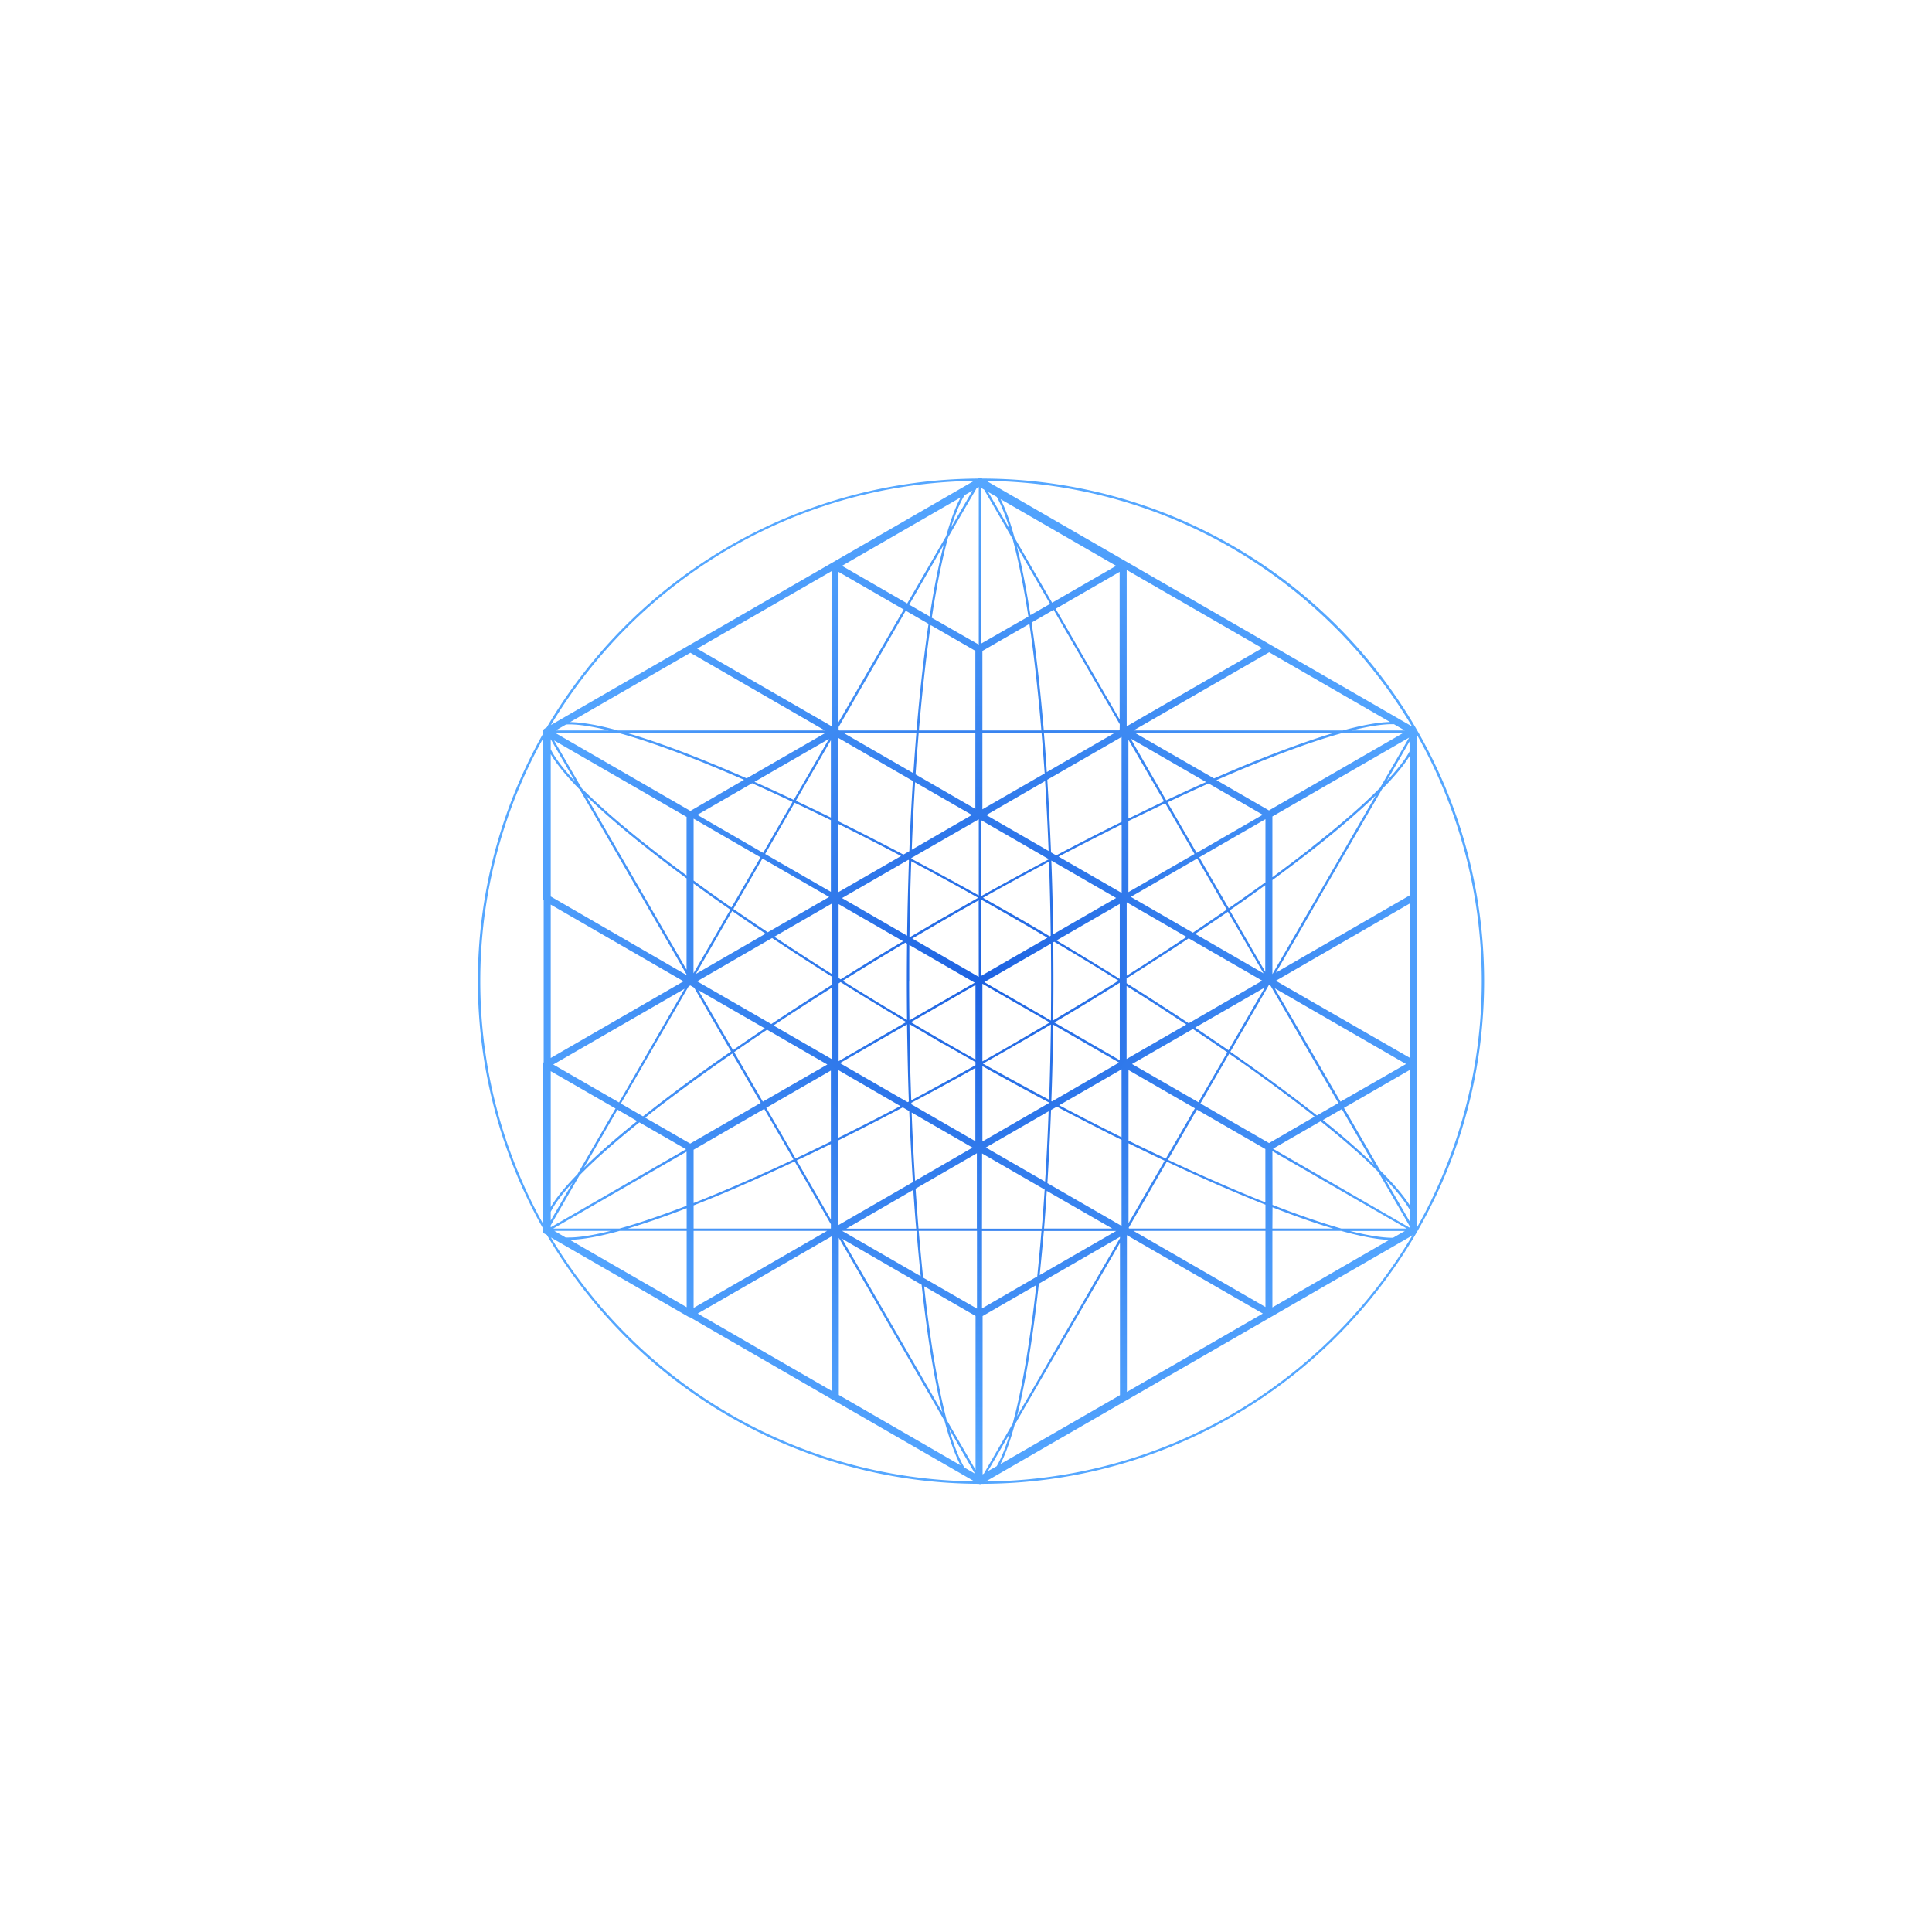<svg id="Layer_1" data-name="Layer 1" xmlns="http://www.w3.org/2000/svg" xmlns:xlink="http://www.w3.org/1999/xlink" width="1920" height="1920" viewBox="0 0 1920 1920"><defs><style>.cls-1{fill:url(#radial-gradient);}</style><radialGradient id="radial-gradient" cx="974.87" cy="945.1" r="944.72" gradientTransform="matrix(0.53, 0, 0, -0.53, 458.7, 1474.9)" gradientUnits="userSpaceOnUse"><stop offset="0" stop-color="#1d62e1"/><stop offset="1" stop-color="#55a7ff"/></radialGradient></defs><path class="cls-1" d="M1435.6,780.6a499.4,499.4,0,0,0-459.3-305l-.5-.2a3,3,0,0,0-3.4,0l-.4.2A500.6,500.6,0,0,0,543.4,722.8l-1.4.8-.8.6h-.1a3.8,3.8,0,0,0-1.7,3.1v2.4a498.7,498.7,0,0,0,0,490.6v2.7a3.5,3.5,0,0,0,1.7,3l2.4,1.3a499.2,499.2,0,0,0,429.2,247.3,3.4,3.4,0,0,0,2.8,0c276.2-.4,499.8-224.6,499.4-500.6A500,500,0,0,0,1435.6,780.6ZM693.4,1305.4l133.2-76.8v153.7Zm571.1-82.2h68.2c19.4,5.4,35.5,8.5,47.9,9l-116.1,67.1Zm-575.2-2.3v-23c30.2-11.8,64.1-26.6,100.4-43.7l36,62.4v4.3Zm-123.7-501c10.2,0,23.5,2.1,39.3,6H552.3l10.2-5.9Zm819.7-.2,10.7,6.2h-52.5c16.3-4.1,29.9-6.2,40.2-6.2ZM924.9,621.2l44.4,25.6v79.1H913.2c3.1-36.7,6.9-70.9,11.3-101.8.1-1,.3-1.9.4-2.9Zm98.7,2.9c4.4,30.8,8.2,65.1,11.3,101.8H976.3v-79L1023,620l.6,4.1ZM689.3,813.6,755.8,852l-28.9,49.9q-19.6-13.6-37.6-26.8Zm568.3,63.2c-11.7,8.4-23.9,17.1-36.5,25.8L1191.8,852l65.8-37.9ZM767.3,932.2c19,12.6,38.7,25.4,59.1,38.2v8.5c-20.6,13-40.6,26-59.9,38.8l-73.7-42.5Zm-75.8,35.7,36.1-62.6c10.8,7.5,21.9,15,33.2,22.6Zm356.3,48.2q33.3-19.6,65-39.5v77ZM833.4,977.3l2-1.3c21.1,13.2,42.9,26.5,65.2,39.7l-67.2,38.9Zm211.2-1.9c0,13-.1,25.9-.2,38.8L978.2,976l66.2-38.2c.1,12.5.2,25,.2,37.6Zm-141,0c0-12.2,0-24.3.1-36.3l65,37.5L903.8,1014c-.2-12.8-.3-25.6-.3-38.6Zm71.3-5.5v-76c11.8,6.6,23.5,13.2,35.3,20.1,10.3,5.9,20.6,11.9,30.7,17.9Zm-2.2.9h0l-66.1-38.1,32.6-19c11.2-6.5,22.3-12.8,33.4-19Zm-71.3-33c-.1,12.4-.2,24.9-.2,37.6s.1,25.5.2,38.2q-32.7-19.4-63.9-38.9,30.3-18.9,62.2-37.9Zm68,41.1v74c-9.9-5.5-19.8-11.2-29.7-16.9-11.6-6.7-23.1-13.4-34.4-20.2Zm6.9-1.3,66.9,38.5-33.4,19.6c-11.2,6.5-22.4,12.9-33.5,19.1Zm70.4-41.2,1-.5c21.8,12.8,43,25.7,63.8,38.7-21,13.2-42.7,26.3-64.8,39.4.1-12.8.2-25.7.2-38.7s-.1-26-.2-38.8Zm3.4-1.9,62.7-36.2v74.5q-30.6-19-62.8-38.2Zm-3.5-6q-.4-37.3-1.8-73.3l64.4,37.2Zm-2.3,1.3-1.1.7c-10.5-6.3-21.1-12.5-31.8-18.7l-34.5-19.6c22.2-12.5,44-24.4,65.6-35.9.8,24.1,1.4,48.7,1.7,73.6ZM938,911.6l-33.7,19.7-.5-.3c.3-25.5.9-50.6,1.8-75.1,21.8,11.5,43.9,23.6,66.5,36.3L938,911.7Zm-40.5,23.8q-31.9,18.9-62.1,37.9l-2-1.4V898.5Zm41,102.5,30.9,17.6v3.1q-32.4,18.2-63.8,34.9-1.4-37.2-1.8-75.8l34.7,20.4Zm72.4-.3c11.3-6.4,22.4-12.9,33.5-19.5-.4,25.4-.9,50.4-1.8,74.8q-32.2-17.2-65.8-35.9c11.3-6.3,22.7-12.7,34.1-19.4Zm108.8-140.9,59.5,34.4c-19.1,12.7-38.9,25.6-59.5,38.5ZM1052,851.3q32.1-16.8,62.7-32v68.1Zm-77.1,39.4V815l67.5,38.9c-22.1,11.8-44.6,24-67.5,36.8Zm-2.2-76.5v75.7c-22.7-12.7-45-24.8-67-36.5v-.7Zm-69.4,40.7c-.8,24.5-1.5,49.5-1.8,75l-64.7-37.4,65.9-38Zm-70.6,32V818.6q30.6,15.1,62.8,32.1Zm-6.3,80.9q-29.4-18.6-56.9-36.9l56.9-32.8Zm0,13.9v70.7l-57.7-33.3c18.5-12.4,37.8-24.8,57.7-37.4Zm75,36.3c.4,26,.9,51.7,1.8,76.7l-1.2.6-67.3-38.8Zm4.2,78q31.4-16.5,63.7-34.7v72.8l-63.6-36.7V1096Zm70.7,38.4v-74.9c22.3,12.5,44.4,24.5,66.1,36.1v.6Zm65.8-30q-1.3,36-3.5,69.9l-58.9-33.9Zm2.7-10.1q1.4-37.3,1.8-76.1l65.5,37.8-66.7,38.6Zm74.8-41.9V979.9c20.5,12.8,40.2,25.6,59.3,38.3Zm0-75.3v-4.8c21.3-13.4,41.9-26.6,61.7-39.8l73.1,42.1-73.1,42.3c-19.8-13.1-40.3-26.4-61.6-39.7Zm68.2-49c11.1-7.4,21.9-14.7,32.5-22l35.4,61.2Zm69.6,37.7-35.3-61.1c12.2-8.4,24-16.8,35.3-25ZM1219.1,904l-33.6,22.9-61.7-35.6,66-38.1Zm-97.7-17.4V815.9l36.6-17.6,29.1,50.4Zm0-73.2V735.1l35.4,61.2-35.2,17.1Zm-71.8,36.7-5.1-3q-1.5-37.1-3.7-72.2l73.8-42.5v84.4C1093.6,827.2,1071.8,838.4,1049.6,850.1Zm-7.5-4.4L980.2,810l58.4-33.8C1040,798.7,1041.2,822,1042.1,845.7Zm-136-1.2c.8-22.9,2-45.4,3.3-67.1l56.5,32.5Zm-2.4,1.4-5.9,3.4c-22.2-11.7-44-22.8-65.1-33.3V733.1l74.5,43C905.8,798.7,904.5,822,903.7,845.9Zm-78-33.4c-11.8-5.8-23.4-11.3-34.8-16.7l34.8-60.2Zm0,2.6v71.2l-65.3-37.6,29.3-50.9C801.5,803.3,813.5,809.1,825.7,815.1ZM824,891.4l-61,35.1c-11.7-7.8-23.1-15.6-34.2-23.2l28.9-50.1ZM725.8,904l-36.6,63.2V878c11.8,8.6,23.9,17.2,36.6,26Zm34.3,118c-10.8,7.3-21.4,14.4-31.6,21.6l-34.6-59.7Zm2.2,1.3,59.9,34.6-64.1,36.9-28.5-49.2c10.6-7.4,21.5-14.8,32.7-22.3ZM756,1096l-70.1,40.5-44.7-25.8,4-3.2c24.5-19.2,52.2-39.5,82.5-60.5Zm138.8,3.2c-21.2,11.2-41.9,21.7-62.1,31.7v-67.7Zm2.4,1.3,6.4,3.7q1.5,36.3,3.6,70.6l-74.5,43v-84.3c20.9-10.3,42.4-21.4,64.5-33Zm8.8,5.1,60.5,34.9-57.1,33C908.1,1151.5,906.8,1128.9,906,1105.6Zm70,40.7,62.2,35.9c-.9,13.2-1.8,26.1-2.9,38.8H975.9Zm64.3,37.2,65,37.4h-67.7q1.5-18.3,2.7-37.5Zm74.3,34.8-73.7-42.5c1.4-23.5,2.7-47.8,3.6-72.7l5.8-3.3q33,17.4,64.3,33Zm-62-119.9,62-35.7v67.5q-30.1-15-62-31.8Zm208.6,37.6-68.2-39.4,28.6-49.5c30.3,21,58,41.4,82.5,60.6l2.4,2Zm-70.2-40.6-66-38,60.5-34.8c11.7,7.8,23.1,15.5,34.2,23.2Zm-3.3-74.2,69.3-39.9-36.1,62.4-33.2-22.6Zm76.8-146.6c14.3-10.5,27.9-20.8,40.6-30.7,18.6-14.6,42.2-34.1,62.1-53.4L1264.5,968.1Zm39.2-32.5q-18.5,14.4-39.2,29.7V811.4L1400.4,733l-28.9,49.9c-16.8,17-39.5,36.8-67.8,59Zm-114.5,5.5-29-50.2c14-6.6,27.7-12.9,40.9-18.8l53.8,31.1ZM1159,795.4l-35.4-61.5,75,43.3c-12.8,5.7-26,11.8-39.6,18.1Zm-118.7-28.1c-.8-13.3-1.8-26.4-2.9-39.1H1108Zm-2.1,1.3-61.9,35.7V728.2h58.8c1.1,13.1,2.1,26.6,3.1,40.3ZM974.9,639.7V484.8l3.1,1.8,28.3,48.9c5.6,20.6,10.9,46.5,15.7,77.2ZM972.7,484V640.6L926,613.9c4.9-32.1,10.4-59,16.3-80.1l28.1-48.4Zm-3.4,244.2v75.7l-59.4-34.3c.9-14.1,2-27.9,3.1-41.4Zm-61.6,40.2L838,728.2h72.7Q909.1,747.8,907.7,768.4ZM788.8,794.9c-13.4-6.3-26.3-12.3-39-17.9l74-42.7Zm-1.1,1.9-29.3,50.8L693,809.8l54.4-31.4c13,5.8,26.4,12,40.3,18.5Zm-105.4,15V870q-19.3-14.1-36.6-27.8c-28.2-22.1-50.8-41.9-67.6-58.8l-27.5-47.6ZM644.2,844c12,9.4,24.7,19.1,38.1,28.9v90.8L582.4,790.8c19.8,19.2,43.3,38.7,61.9,53.2ZM686,979.3l3.9,2.3,36.6,63.3c-30.4,21-58.2,41.5-82.7,60.8l-4.8,3.7-22-12.7,67.3-116.4Zm-52.8,134.8c-17,13.6-36.4,30.1-53,46.5l33.4-57.9Zm2.2,1.3,46.4,26.7-134.5,77.6v-2l28.5-49.5C590.8,1152.9,610.8,1135.1,635.4,1115.4Zm46.9,29.1v53.8c-25,9.6-47.4,17.3-66.6,22.6H549.8Zm7-1.9,70.2-40.6,29.1,50.3c-35.9,16.9-69.4,31.5-99.3,43.3Zm72.2-41.7,64.2-37v70.5c-11.9,5.8-23.6,11.5-35.1,16.9Zm64.2,36.1v75l-33.9-58.8c11.1-5.2,22.4-10.6,33.9-16.3Zm81.9,45.5c.9,13.1,1.8,25.9,2.9,38.5H841.1Zm2.3-1.2,60.9-35.2v74.8h-58c-1-13-2-26.2-2.9-39.7Zm66,119v-77H1035c-1.3,15.5-2.7,30.6-4.2,45.2Zm61.4-77h72l-76.1,43.9c1.5-14.3,2.9-28.9,4.2-44Zm84.2-87.1c12.2,6,24.2,11.8,35.9,17.3l-35.9,62.1Zm0-2.6v-70.2l66,38-28.9,50c-12.1-5.7-24.4-11.6-37-17.8Zm68-30.9,68,39.2v53c-29.3-11.6-61.9-25.9-96.8-42.3Zm75,41.3,133.5,76.9h-65.1c-19.7-5.6-42.7-13.5-68.3-23.5Zm136.4,76.1-135.8-78.5,47.3-27.3c23.3,18.6,42.5,35.4,57.3,50.3l31.3,54.1Zm-86.4-106.9,19-11,31.9,55.2c-16.2-15.8-34.7-31.4-50.8-44.4Zm-5.8-4.7-3.2-2.5c-24.6-19.3-52.5-39.7-82.8-60.8l38.2-66.1.3-.2,1.6.9,67.3,116.4Zm-41.9-126.4,130.5,75.3-65.1,37.4Zm1.1-7.4L1401,897.9v153.3Zm.1-8.1,105.5-182.4c11.5-11.6,21.3-23,27.5-33.1V889.8Zm110.1-190.4,22.7-39.4v10c-4.3,8-12,17.8-22.6,29.2Zm16.6-47.9-133.6,77.1-52.2-30.1c49.6-21.8,92.5-37.9,125.7-47Zm-188.2,45.3-79-45.5h198.8c-32.5,9.7-73.3,25.1-119.8,45.5Zm-93.8-48.1-.6.3h-74.8c-3.1-36.9-6.9-71.1-11.4-102.1-.2-1.6-.5-3.3-.7-5l21.9-12.7,65.7,113.7ZM1024,611.3c-3.3-21.2-7.7-46-13.5-68.5l33.1,57.3Zm-15.8-77c-4-14.9-8.7-28.2-13.9-38.3l114.9,66.3L1045.6,599Zm-4.7-8.2L982,488.9l8.6,4.9c4.4,7.8,8.7,18.7,12.9,32.4Zm-37.1-38.5-21.3,36.7c4.4-13.9,8.9-24.7,13.5-32.2Zm-26.1,45.1-38.7,67-64.8-37.4,117.9-68C949.3,504.2,944.5,517.7,940.3,532.7Zm-2.4,8.6c-6,23.3-10.7,49.3-14,71.3l-20.3-11.7ZM922.8,620l-.6,3.8c-4.4,31-8.3,65.3-11.3,102.1H834l-.6-.3v-3.1l66.7-115.6ZM742,773.5c-46.5-20.4-87.2-35.9-119.7-45.3H820.6Zm-2.5,1.4-53.4,31L551.5,728.2h62.4c33.1,9,76.1,25,125.6,46.8ZM547.3,734.6l24.2,42c-11.8-12.6-20-23.4-24.2-32Zm28.9,50.1L682.3,968.4v.6l-135-78.1V749.4c6.1,10.5,16.5,22.8,28.9,35.3Zm39,310.9-65.4-37.7,130.6-75.3Zm-3.5,6-37.8,65.3c-11.3,11.6-20.8,22.8-26.6,32.7V1064.5ZM569,1175.4,547.3,1213v-8.7c4-8,11.3-17.7,21.6-28.9Zm-18.2,47.8H607c-16.9,4.3-31,6.6-41.8,6.6h-3.1Zm65.1,0h66.5v75.9l-116.2-67C578.7,1231.9,595.5,1228.9,615.9,1223.2Zm8.1-2.3c17.3-5.2,36.9-11.9,58.4-20.2v20.2Zm213.2,2.3h73.6c1.3,15.5,2.7,30.5,4.2,45.1l-78-45Zm75.9,0h57.8v77.3l-53.5-30.8c-1.6-15-3-30.5-4.4-46.5Zm64.7,241.2-1.3.8V1307.9l53.4-30.8c-1.9,17.3-4,33.9-6.3,49.6-5.1,35.6-10.9,65.3-17.3,88.3Zm25.9-40.2c-4.2,14-8.6,25-13.2,32.9l-8.8,4.9Zm22.2-97.2c2.4-16.2,4.5-33.4,6.5-51.3l80.6-46.5v1.3l-102.3,177.1c6.8-27,11.9-57.2,15.2-80.6Zm95.8-106.5v-.4l37.9-65.7c35.4,16.7,68.4,31.1,98,42.8v23.7H1122.3Zm142.9-20.7c22.2,8.7,42.4,15.8,60.2,21.1h-60.3Zm119.6,30.3c-10.9,0-25.3-2.4-42.7-6.8h54.7l-11.8,6.8ZM1401,1214l-24.8-42.8c11.6,12,19.9,22.5,24.8,31.1Zm-29.3-50.7-36.1-62.3,65.4-37.7v134.5c-6.7-10.5-17.2-22.4-29.3-34.6Zm9.7-445.8c-12.1.3-27.9,3.2-46.9,8.4h-208l134.8-77.7ZM1049.1,605l63.6-36.7V715.1Zm-151,.7L833.3,717.8V568.3ZM614,725.9c-19.3-5.3-35.4-8.1-47.4-8.3l119.5-68.9,133.6,77.2Zm65.3,249.3-132,76.2V899Zm10,248H822l-132.7,76.6Zm226.6,53.6c1.9,17.5,4,34.3,6.3,50.2,3.2,22.4,8,50.9,14.4,76.8l-99.7-172.7Zm8.6,49.9c-2.2-15.3-4.3-31.5-6.1-48.4l51.1,29.5v153L940.7,1411c-5.8-22.4-11.4-50.8-16.2-84.3Zm44.4,137.8-10.5-6.1c-5.2-8.6-10.3-21.6-15.2-38.5Zm25.3-9.5c5.3-10.3,10-23.9,14.1-38.9L1113,1235.2v151.3Zm263.4-231.8v75.7l-131.2-75.7ZM1119.7,721.8V566.4l134.7,77.7Zm-293.3-.1L692.8,644.6l133.6-77Zm7.2,508.4,105.1,182c4.6,17.2,9.9,32.9,15.9,44.1l-121-69.9Zm286.3-2.6,135.1,77.9-135.1,77.9ZM1403.4,722,980.3,477.9c180.1,2,337.2,99.4,423,244.1ZM967.9,477.9,547.5,720.5C633.2,577.1,789.1,480.5,967.9,477.9ZM477.3,975.1a495,495,0,0,1,62.1-240.6v158a3.3,3.3,0,0,0,.9,2.3v160.8a5,5,0,0,0-.9,2.3v157.8A495.6,495.6,0,0,1,477.3,975.1Zm70.2,254.7,136.8,78.9a2.3,2.3,0,0,0,1.4.4l142.1,82.1.5.3,140.1,80.7C789.5,1469.9,633.4,1373.3,547.5,1229.8Zm432.1,242.5,421-242.8,2.4-1.5.7-.4c-85.9,145.2-243.5,243-424.1,244.7Zm428.6-252.4a19,19,0,0,0-.3-6.3V729.8a497.6,497.6,0,0,1,.3,490Z"/></svg>